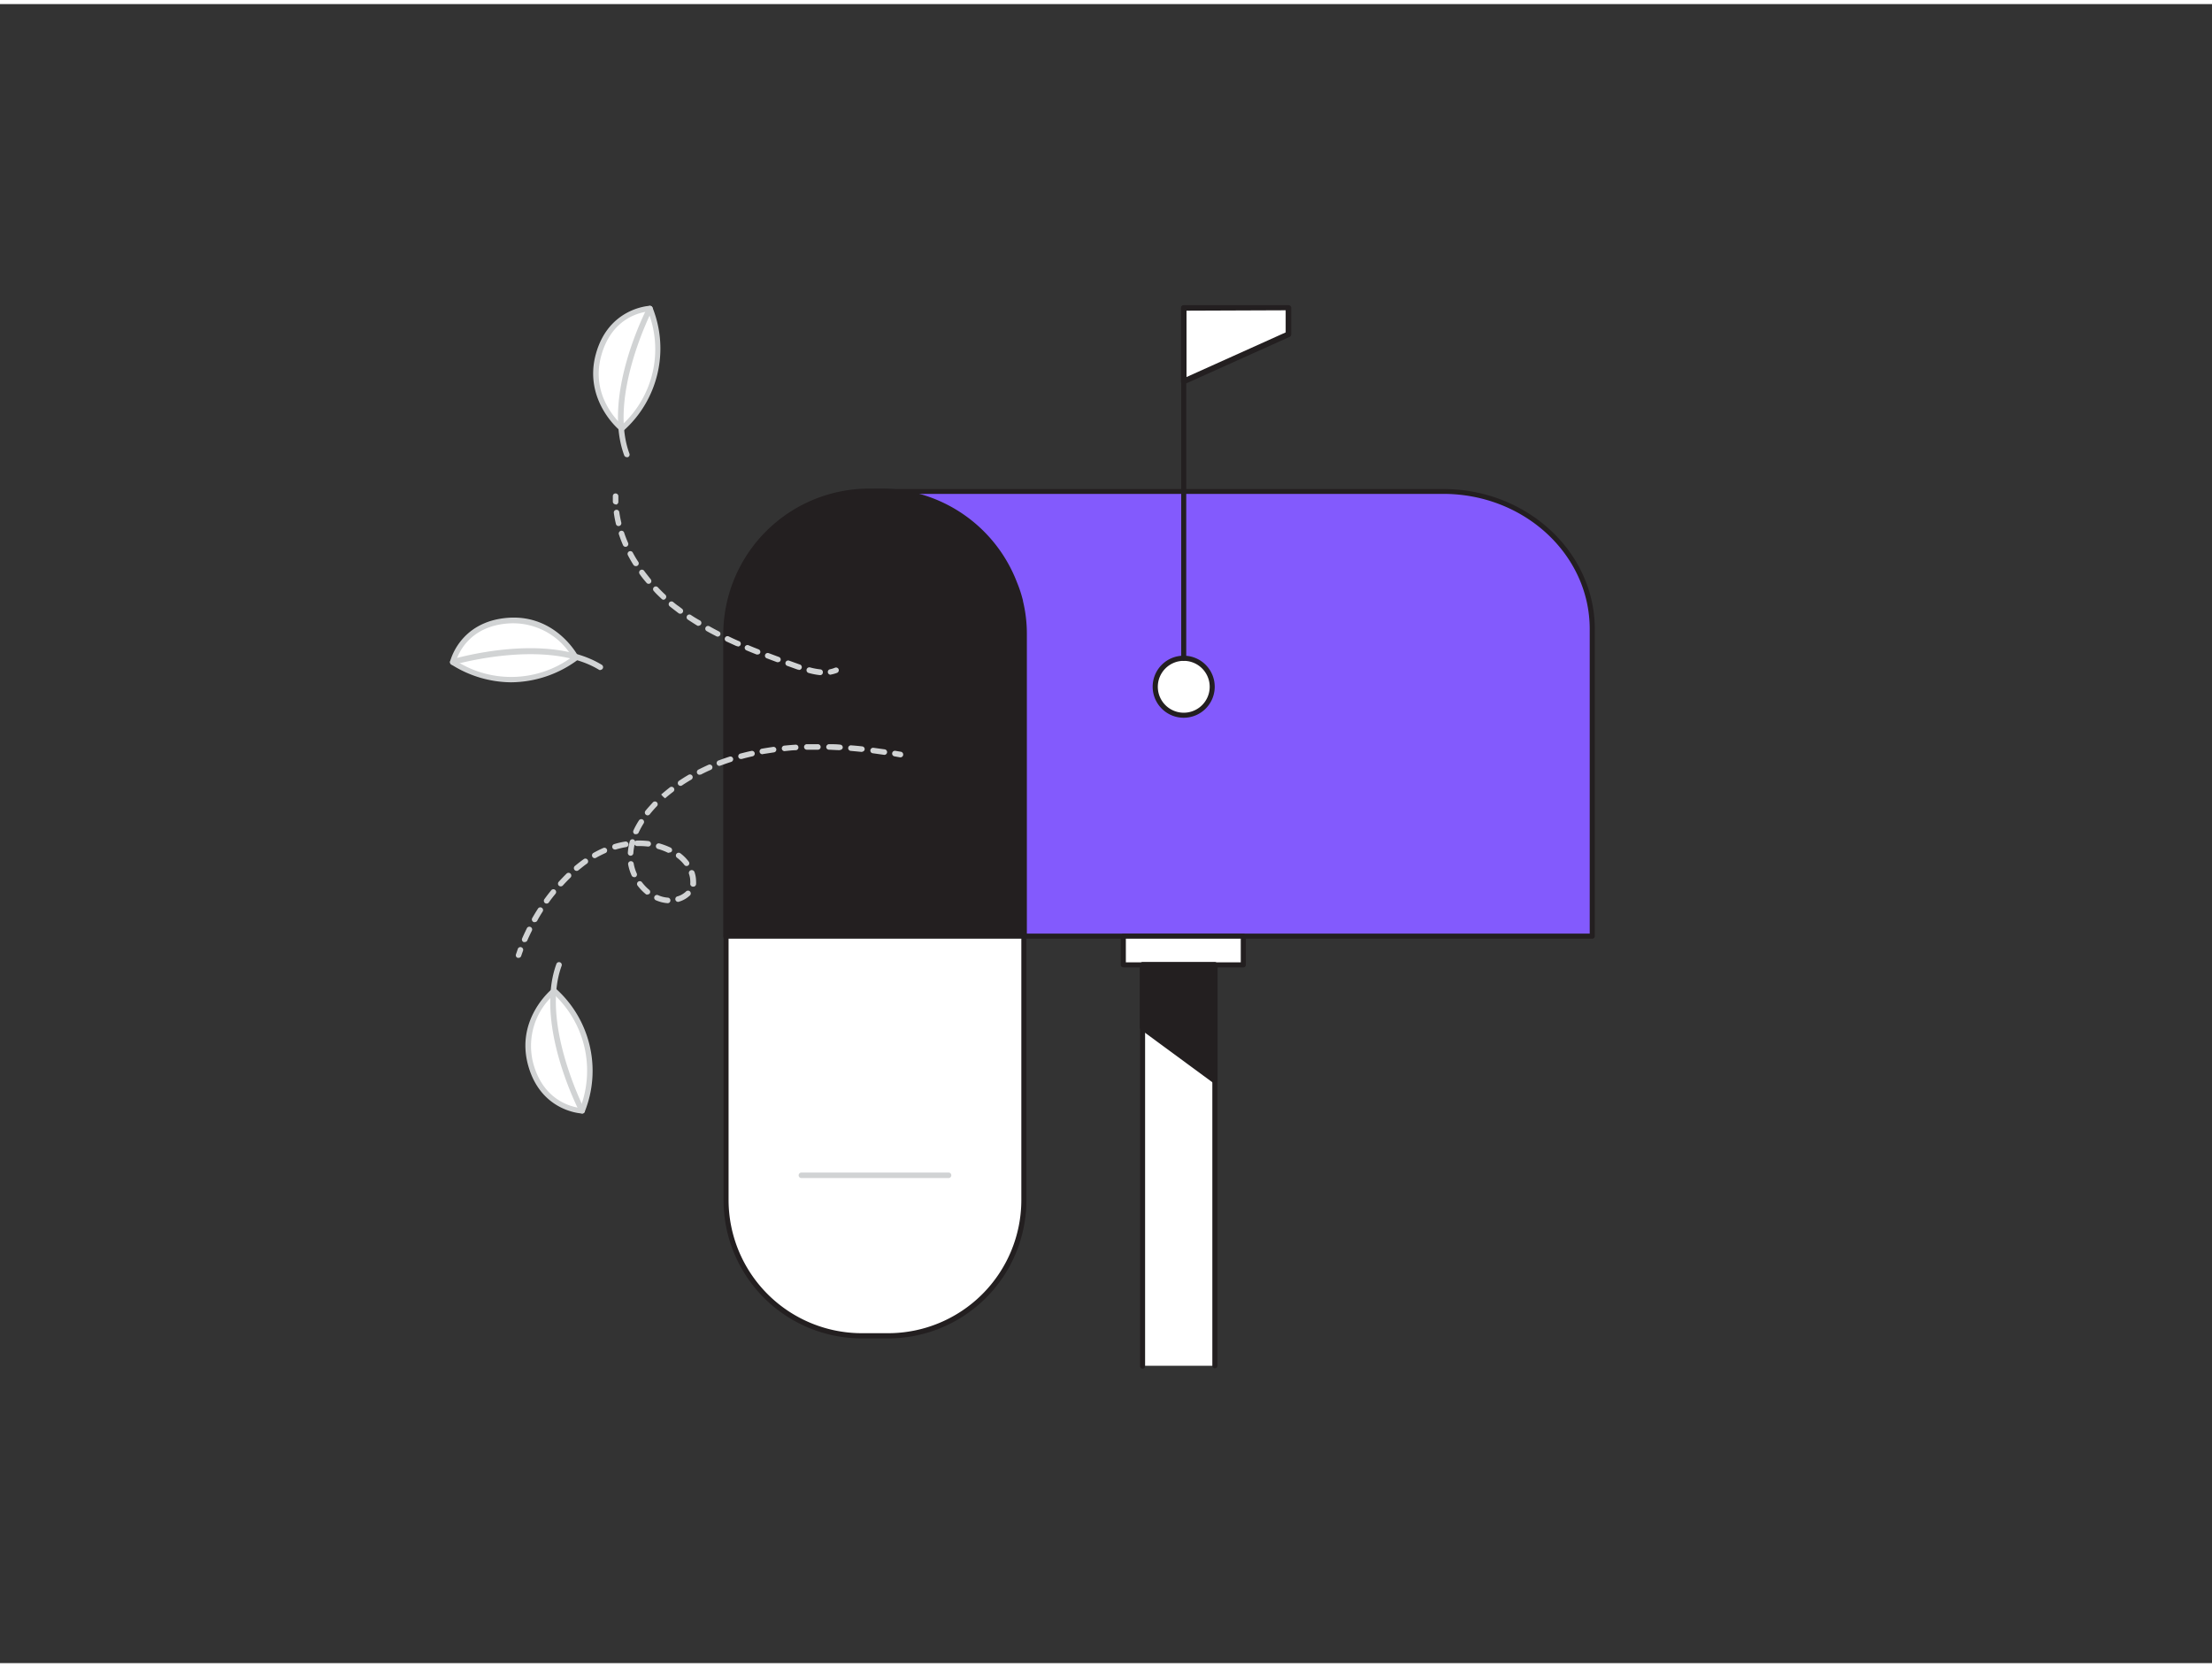 <svg xmlns="http://www.w3.org/2000/svg" viewBox="0 0 400 300" width="406" height="306" class="illustration styles_illustrationTablet__1DWOa"><rect x="0" y="0" width="400" height="300" fill="#333333" stroke="none"/><g id="_296_empty_inbox_flatline" data-name="#296_empty_inbox_flatline"><path d="M261,88.14H158.22v80.42H287.93V113C287.93,99.29,275.87,88.14,261,88.14Z" fill="#835afd"></path><path d="M287.93,169H158.22a.46.46,0,0,1-.45-.46V88.14a.45.45,0,0,1,.45-.45H261c15.1,0,27.39,11.37,27.39,25.34v55.53A.47.47,0,0,1,287.93,169Zm-129.25-.92H287.47V113c0-13.47-11.87-24.43-26.47-24.43H158.68Z" fill="#231f20"></path><path d="M185.15,114v54.53H131.29V114a25.71,25.71,0,0,1,6.82-17.51,25.83,25.83,0,0,1,19.07-8.38h2.3a25.91,25.91,0,0,1,24,16.65,23.23,23.23,0,0,1,.94,3,.07.07,0,0,1,0,0,1.29,1.29,0,0,1,.07.31A25.37,25.37,0,0,1,185.15,114Z" fill="#231f20"></path><path d="M185.15,169.07H131.29a.51.51,0,0,1-.5-.5V114a26.4,26.4,0,0,1,26.39-26.39h2.3a26.42,26.42,0,0,1,24.44,17,22.83,22.83,0,0,1,1,3h0v0a1.77,1.77,0,0,1,.08.4,25.14,25.14,0,0,1,.69,5.93v54.54A.5.5,0,0,1,185.15,169.07Zm-53.36-1h52.86V114a24.8,24.8,0,0,0-.67-5.77,1.16,1.16,0,0,0,0-.24l0-.11h0A24.71,24.71,0,0,0,183,105a25.44,25.44,0,0,0-23.52-16.33h-2.29A25.35,25.35,0,0,0,131.79,114Z" fill="#231f20"></path><path d="M131.3,168.56h53.85a0,0,0,0,1,0,0v47.72a24.54,24.54,0,0,1-24.54,24.54h-4.78a24.54,24.54,0,0,1-24.54-24.54V168.56A0,0,0,0,1,131.3,168.56Z" fill="#fff"></path><path d="M160.61,241.28h-4.77a25,25,0,0,1-25-25V168.56a.47.47,0,0,1,.46-.46h53.85a.47.47,0,0,1,.46.46v47.72A25,25,0,0,1,160.61,241.28ZM131.75,169v47.26a24.11,24.11,0,0,0,24.09,24.08h4.77a24.1,24.1,0,0,0,24.08-24.08V169Z" fill="#231f20"></path><path d="M171.53,212.29H144.92a.5.5,0,0,1-.5-.5.5.5,0,0,1,.5-.5h26.61a.5.5,0,0,1,.5.5A.5.5,0,0,1,171.53,212.29Z" fill="#d1d3d4"></path><circle cx="214.06" cy="123.45" r="5.15" fill="#fff"></circle><path d="M214.06,129.05a5.61,5.61,0,1,1,5.6-5.6A5.61,5.61,0,0,1,214.06,129.05Zm0-10.29a4.69,4.69,0,1,0,4.69,4.69A4.69,4.69,0,0,0,214.06,118.76Z" fill="#231f20"></path><path d="M214.06,118.76a.47.47,0,0,1-.46-.46V54.94a.46.46,0,0,1,.46-.45.45.45,0,0,1,.45.45V118.3A.46.46,0,0,1,214.06,118.76Z" fill="#231f20"></path><polygon points="232.99 59.73 214.06 68.25 214.06 54.94 232.99 54.94 232.99 59.73" fill="#fff"></polygon><path d="M214.06,68.75a.5.5,0,0,1-.27-.08.48.48,0,0,1-.23-.42V54.94a.5.5,0,0,1,.5-.5H233a.51.51,0,0,1,.5.5v4.78a.51.51,0,0,1-.3.46L214.26,68.7A.46.46,0,0,1,214.06,68.75Zm.5-13.31v12l17.93-8.07v-4ZM233,59.72h0Z" fill="#231f20"></path><rect x="203.13" y="168.56" width="21.7" height="5.18" fill="#fff"></rect><path d="M224.83,174.19h-21.7a.46.46,0,0,1-.46-.45v-5.18a.47.47,0,0,1,.46-.46h21.7a.47.47,0,0,1,.46.46v5.18A.46.46,0,0,1,224.83,174.19Zm-21.24-.91h20.78V169H203.59Z" fill="#231f20"></path><polyline points="206.62 246.23 206.62 173.74 219.68 173.74 219.68 246.23" fill="#fff"></polyline><path d="M219.68,246.69a.46.46,0,0,1-.45-.46v-72H207.07v72a.46.46,0,1,1-.91,0V173.74a.46.46,0,0,1,.46-.46h13.06a.46.46,0,0,1,.46.46v72.49A.46.46,0,0,1,219.68,246.69Z" fill="#231f20"></path><polygon points="206.62 185.06 219.68 194.67 219.68 173.74 206.62 173.74 206.62 185.06" fill="#231f20"></polygon><path d="M219.68,195.17a.5.5,0,0,1-.29-.09l-13.07-9.61a.51.51,0,0,1-.2-.4V173.74a.5.5,0,0,1,.5-.5h13.06a.5.5,0,0,1,.5.5v20.93a.49.49,0,0,1-.27.45A.46.46,0,0,1,219.68,195.17Zm-12.56-10.36,12.06,8.88V174.24H207.12Z" fill="#231f20"></path><path d="M162.84,136.21h-.09l-1-.18a.5.5,0,1,1,.17-1l1,.17a.51.51,0,0,1,.4.59A.49.49,0,0,1,162.84,136.21Z" fill="#d1d3d4"></path><path d="M94.88,169.61a.48.48,0,0,1-.2,0,.5.5,0,0,1-.26-.66c.27-.62.56-1.23.86-1.84a.49.49,0,0,1,.67-.22.5.5,0,0,1,.23.67c-.3.59-.58,1.19-.84,1.79A.5.5,0,0,1,94.88,169.61Zm1.8-3.58a.55.55,0,0,1-.25-.07.51.51,0,0,1-.19-.68c.34-.59.69-1.17,1.06-1.74a.5.5,0,0,1,.84.54c-.36.56-.7,1.12-1,1.69A.49.49,0,0,1,96.68,166Zm2.17-3.38a.55.55,0,0,1-.3-.09.51.51,0,0,1-.11-.7c.4-.55.81-1.09,1.24-1.61a.5.5,0,0,1,.7-.08.5.5,0,0,1,.08.7c-.42.52-.82,1-1.21,1.58A.49.49,0,0,1,98.85,162.65Zm21.85-.07h0a6.37,6.37,0,0,1-2.1-.53.5.5,0,0,1,.4-.92,5.19,5.19,0,0,0,1.77.45.49.49,0,0,1,.46.53A.49.49,0,0,1,120.7,162.58Zm2-.24a.5.5,0,0,1-.15-1,3.87,3.87,0,0,0,1.51-.88.5.5,0,0,1,.71,0,.51.51,0,0,1,0,.71,4.88,4.88,0,0,1-1.92,1.12Zm-5.62-1.3a.46.46,0,0,1-.32-.11,8.9,8.9,0,0,1-1.47-1.53.51.51,0,0,1,.1-.7.49.49,0,0,1,.7.1,8.41,8.41,0,0,0,1.3,1.36.49.49,0,0,1,.07.7A.49.49,0,0,1,117.06,161Zm8.24-1.45h-.08a.51.51,0,0,1-.42-.57,2.38,2.38,0,0,0,0-.46,3.88,3.88,0,0,0-.23-1.27.5.5,0,1,1,1-.33,5.09,5.09,0,0,1,.28,1.6,4.44,4.44,0,0,1,0,.62A.5.5,0,0,1,125.3,159.59Zm-23.93-.05a.55.55,0,0,1-.34-.13.5.5,0,0,1,0-.71c.45-.5.93-1,1.41-1.47a.5.5,0,0,1,.7.72c-.47.46-.93.93-1.37,1.42A.5.5,0,0,1,101.37,159.54Zm13.29-1.67a.5.5,0,0,1-.46-.29,8.64,8.64,0,0,1-.63-2,.5.5,0,0,1,1-.18,7.46,7.46,0,0,0,.55,1.8.5.5,0,0,1-.25.66A.51.51,0,0,1,114.66,157.87Zm-10.41-1.13a.5.5,0,0,1-.32-.88c.53-.44,1.07-.87,1.62-1.25a.49.49,0,0,1,.69.12.5.5,0,0,1-.12.7c-.52.36-1,.77-1.55,1.2A.48.48,0,0,1,104.25,156.74Zm19.88-.88a.49.49,0,0,1-.4-.2,6.71,6.71,0,0,0-1.22-1.22l-.11-.08a.5.5,0,0,1-.1-.7.51.51,0,0,1,.7-.11l.12.09a7.54,7.54,0,0,1,1.4,1.42.49.49,0,0,1-.39.8Zm-16.6-1.42a.49.49,0,0,1-.44-.26.51.51,0,0,1,.19-.68,18.57,18.57,0,0,1,1.84-.92.5.5,0,0,1,.4.91c-.58.26-1.17.55-1.75.88A.42.42,0,0,1,107.53,154.44ZM114,154h0a.51.51,0,0,1-.47-.53,11.48,11.48,0,0,1,.35-2.07.5.5,0,0,1,.61-.36.52.52,0,0,1,.36.36.49.49,0,0,1,.35-.15h.32a14.43,14.43,0,0,1,1.75.1.51.51,0,0,1,.44.56.5.5,0,0,1-.56.43,14.57,14.57,0,0,0-1.63-.09h-.3a.52.52,0,0,1-.46-.27,10.49,10.49,0,0,0-.23,1.56A.5.5,0,0,1,114,154Zm7-.54a.54.54,0,0,1-.22,0,10.67,10.67,0,0,0-1.79-.68.5.5,0,0,1,.27-1,12.8,12.8,0,0,1,2,.75.5.5,0,0,1,.23.66A.51.51,0,0,1,121,153.42Zm-9.79-.58a.49.49,0,0,1-.48-.36.5.5,0,0,1,.33-.62,14.05,14.05,0,0,1,2-.46.5.5,0,0,1,.16,1,15.24,15.24,0,0,0-1.89.44ZM115,150.1a.54.54,0,0,1-.21,0,.5.5,0,0,1-.25-.66,14,14,0,0,1,1-1.82.5.5,0,0,1,.85.53,14.86,14.86,0,0,0-.92,1.7A.49.49,0,0,1,115,150.1Zm2.11-3.4a.51.51,0,0,1-.31-.11.5.5,0,0,1-.08-.71c.41-.52.87-1,1.35-1.54a.5.5,0,0,1,.72.7,19.38,19.38,0,0,0-1.29,1.47A.52.52,0,0,1,117.09,146.7Zm3.17-3.07-.39-.32-.33-.38c.56-.48,1.06-.89,1.57-1.29a.5.5,0,0,1,.7.09.49.49,0,0,1-.09.7C121.23,142.82,120.74,143.21,120.26,143.63Zm2.79-2.26a.52.52,0,0,1-.42-.22.51.51,0,0,1,.14-.7c.56-.38,1.13-.74,1.72-1.08a.5.5,0,0,1,.68.17.51.51,0,0,1-.17.69q-.85.5-1.68,1.05A.46.46,0,0,1,123.05,141.37Zm3.45-2a.51.51,0,0,1-.45-.27.5.5,0,0,1,.22-.67c.61-.31,1.22-.6,1.84-.88a.51.51,0,0,1,.66.26.5.5,0,0,1-.26.66c-.6.26-1.2.55-1.78.85A.64.64,0,0,1,126.5,139.33Zm3.67-1.62a.5.5,0,0,1-.18-1c.63-.24,1.27-.46,1.92-.67a.5.5,0,0,1,.63.32.51.51,0,0,1-.33.63c-.63.2-1.25.42-1.87.65A.33.33,0,0,1,130.17,137.71Zm3.81-1.24a.49.49,0,0,1-.48-.36.51.51,0,0,1,.35-.62c.65-.17,1.31-.34,2-.48a.5.5,0,0,1,.6.38.49.49,0,0,1-.38.59c-.65.15-1.29.3-1.93.48Zm25.9-.76h-.08l-2-.28a.49.49,0,0,1-.43-.55.51.51,0,0,1,.56-.44l2,.28a.5.5,0,0,1-.07,1Zm-22-.11a.5.5,0,0,1-.09-1c.66-.12,1.33-.22,2-.32a.51.51,0,0,1,.57.43.5.5,0,0,1-.43.56l-2,.31Zm18-.41h-.06l-2-.19a.5.5,0,1,1,.08-1c.67.05,1.34.11,2,.19a.5.5,0,0,1,.44.55A.49.49,0,0,1,155.9,135.19Zm-14-.14a.5.5,0,0,1-.05-1c.67-.07,1.35-.13,2-.17a.48.48,0,0,1,.53.47.5.5,0,0,1-.46.53c-.67,0-1.33.1-2,.16Zm10-.18h0c-.66,0-1.33-.06-2-.08a.5.5,0,0,1-.49-.51.53.53,0,0,1,.51-.49c.68,0,1.35,0,2,.08a.51.51,0,0,1,.48.53A.5.5,0,0,1,151.9,134.87Zm-6-.08a.5.5,0,0,1,0-1l2,0h0a.5.5,0,0,1,.5.5.49.49,0,0,1-.49.5c-.67,0-1.33,0-2,0Z" fill="#d1d3d4"></path><path d="M93.77,172.47l-.16,0a.5.5,0,0,1-.31-.63c.11-.32.22-.64.34-1a.5.5,0,0,1,.64-.29.5.5,0,0,1,.3.64q-.18.47-.33.93A.5.5,0,0,1,93.77,172.47Z" fill="#d1d3d4"></path><path d="M150.19,121.27a.51.51,0,0,1-.49-.41.5.5,0,0,1,.4-.58A5.11,5.11,0,0,0,151,120a.5.5,0,0,1,.65.28.51.51,0,0,1-.28.65,6.3,6.3,0,0,1-1.05.3Z" fill="#d1d3d4"></path><path d="M148.23,121.34h0a12.19,12.19,0,0,1-2-.39.5.5,0,0,1,.26-1,11.49,11.49,0,0,0,1.86.35.5.5,0,0,1,.45.55A.49.49,0,0,1,148.23,121.34Zm-3.83-1a.51.51,0,0,1-.17,0l-1.86-.67a.5.5,0,1,1,.34-.94l1.86.67a.5.5,0,0,1-.17,1ZM140.68,119a.51.51,0,0,1-.17,0l-1.86-.7a.49.49,0,0,1-.29-.64.5.5,0,0,1,.65-.29l1.85.69a.5.5,0,0,1,.29.64A.48.48,0,0,1,140.68,119ZM137,117.61a.41.41,0,0,1-.19,0c-.61-.24-1.23-.49-1.84-.75a.51.51,0,0,1-.27-.65.52.52,0,0,1,.66-.27c.6.26,1.21.5,1.82.74a.5.5,0,0,1,.28.65A.49.49,0,0,1,137,117.61Zm-3.65-1.53a.45.45,0,0,1-.2,0l-1.81-.83a.5.5,0,0,1-.24-.67.51.51,0,0,1,.67-.24c.59.29,1.18.56,1.78.82a.5.5,0,0,1-.2,1Zm-3.57-1.7a.46.46,0,0,1-.23-.06c-.59-.3-1.18-.61-1.76-.94a.49.49,0,0,1-.19-.68.5.5,0,0,1,.68-.19c.57.32,1.15.63,1.73.93a.49.49,0,0,1,.21.67A.5.5,0,0,1,129.77,114.38Zm-3.45-1.93a.59.59,0,0,1-.26-.07c-.57-.35-1.13-.71-1.69-1.08a.5.5,0,0,1-.13-.7.49.49,0,0,1,.69-.13q.81.54,1.65,1a.5.5,0,0,1-.26.93ZM123,110.24a.47.47,0,0,1-.3-.1l-.6-.46c-.33-.25-.66-.51-1-.78a.5.5,0,0,1,.64-.77c.32.26.63.52,1,.76l.59.45a.5.5,0,0,1-.3.9Zm-3-2.53a.51.51,0,0,1-.34-.14c-.49-.46-1-.93-1.42-1.42a.49.49,0,0,1,0-.7.5.5,0,0,1,.71,0c.44.47.9.93,1.38,1.37a.5.5,0,0,1,0,.71A.49.49,0,0,1,120,107.71Zm-2.71-2.88a.48.48,0,0,1-.38-.18c-.43-.51-.85-1-1.24-1.58a.51.51,0,0,1,.11-.7.5.5,0,0,1,.7.11c.38.52.78,1,1.19,1.53a.51.51,0,0,1-.06.71A.54.54,0,0,1,117.29,104.83Zm-2.32-3.2a.51.51,0,0,1-.43-.23c-.36-.57-.7-1.16-1-1.75a.5.5,0,0,1,.89-.46c.3.56.62,1.12,1,1.68a.5.5,0,0,1-.16.69A.48.48,0,0,1,115,101.63Zm-1.85-3.49a.5.5,0,0,1-.46-.3q-.41-.95-.72-1.89a.5.5,0,1,1,.94-.32c.2.6.44,1.21.7,1.81a.51.51,0,0,1-.26.66A.71.71,0,0,1,113.12,98.14Zm-1.26-3.75a.49.49,0,0,1-.48-.38,19.91,19.91,0,0,1-.38-2,.49.49,0,0,1,.43-.56.5.5,0,0,1,.56.42c.09.63.21,1.27.36,1.9a.51.51,0,0,1-.37.6Z" fill="#d1d3d4"></path><path d="M111.32,90.46a.5.5,0,0,1-.5-.48c0-.34,0-.68,0-1a.47.47,0,0,1,.5-.49.5.5,0,0,1,.5.5c0,.33,0,.65,0,1a.5.5,0,0,1-.48.52Z" fill="#d1d3d4"></path><path d="M112.46,76.74a19.28,19.28,0,0,0,5.07-21.68s-7,.18-9.29,8.35S112.46,76.74,112.46,76.74Z" fill="#fff"></path><path d="M112.46,77.24a.45.45,0,0,1-.31-.11c-.07,0-6.71-5.45-4.4-13.85s9.69-8.72,9.77-8.72a.52.52,0,0,1,.48.33,19.92,19.92,0,0,1-5.23,22.24A.45.45,0,0,1,112.46,77.24Zm4.73-21.65c-1.42.16-6.61,1.19-8.47,8s2.52,11.39,3.74,12.53A18.58,18.58,0,0,0,117.19,55.59Z" fill="#d1d3d4"></path><path d="M113.35,81.93a.51.51,0,0,1-.47-.32c-4-10.78,3.87-26.13,4.2-26.78a.51.51,0,0,1,.68-.21.5.5,0,0,1,.21.67c-.08.16-8,15.61-4.15,26a.49.49,0,0,1-.29.64A.57.57,0,0,1,113.35,81.93Z" fill="#d1d3d4"></path><path d="M100.19,178.43a19.29,19.29,0,0,1,5.07,21.68s-7-.17-9.29-8.35S100.19,178.43,100.19,178.43Z" fill="#fff"></path><path d="M105.26,200.61h0c-.07,0-7.44-.28-9.76-8.72s4.32-13.8,4.39-13.85a.5.5,0,0,1,.63,0,19.94,19.94,0,0,1,5.22,22.25A.5.5,0,0,1,105.26,200.61Zm-5.07-21.52a12.47,12.47,0,0,0-3.74,12.53c1.87,6.77,7.06,7.81,8.47,8A18.86,18.86,0,0,0,100.19,179.09Z" fill="#d1d3d4"></path><path d="M105.26,200.61a.5.5,0,0,1-.44-.27c-.34-.65-8.17-16-4.2-26.78a.5.5,0,0,1,.64-.29.5.5,0,0,1,.3.64c-3.82,10.37,4.07,25.82,4.15,26a.5.5,0,0,1-.22.67A.46.46,0,0,1,105.26,200.61Z" fill="#d1d3d4"></path><path d="M104.14,118.17a19.29,19.29,0,0,1-22.25.83s1.51-6.87,10-7.52S104.14,118.17,104.14,118.17Z" fill="#fff"></path><path d="M92.39,122.64a20.39,20.39,0,0,1-10.77-3.21.49.49,0,0,1-.22-.53c0-.08,1.69-7.25,10.42-7.92s12.72,6.88,12.76,7a.49.49,0,0,1-.12.61A20.42,20.42,0,0,1,92.39,122.64Zm-9.92-3.87a18.57,18.57,0,0,0,21-.73A12.47,12.47,0,0,0,91.9,112C84.9,112.51,82.89,117.41,82.47,118.77Z" fill="#d1d3d4"></path><path d="M108.57,120.44a.48.48,0,0,1-.26-.07c-9.44-5.73-26.11-.94-26.28-.89a.5.5,0,0,1-.28-1c.7-.2,17.25-5,27.08,1a.5.5,0,0,1-.26.92Z" fill="#d1d3d4"></path></g></svg>